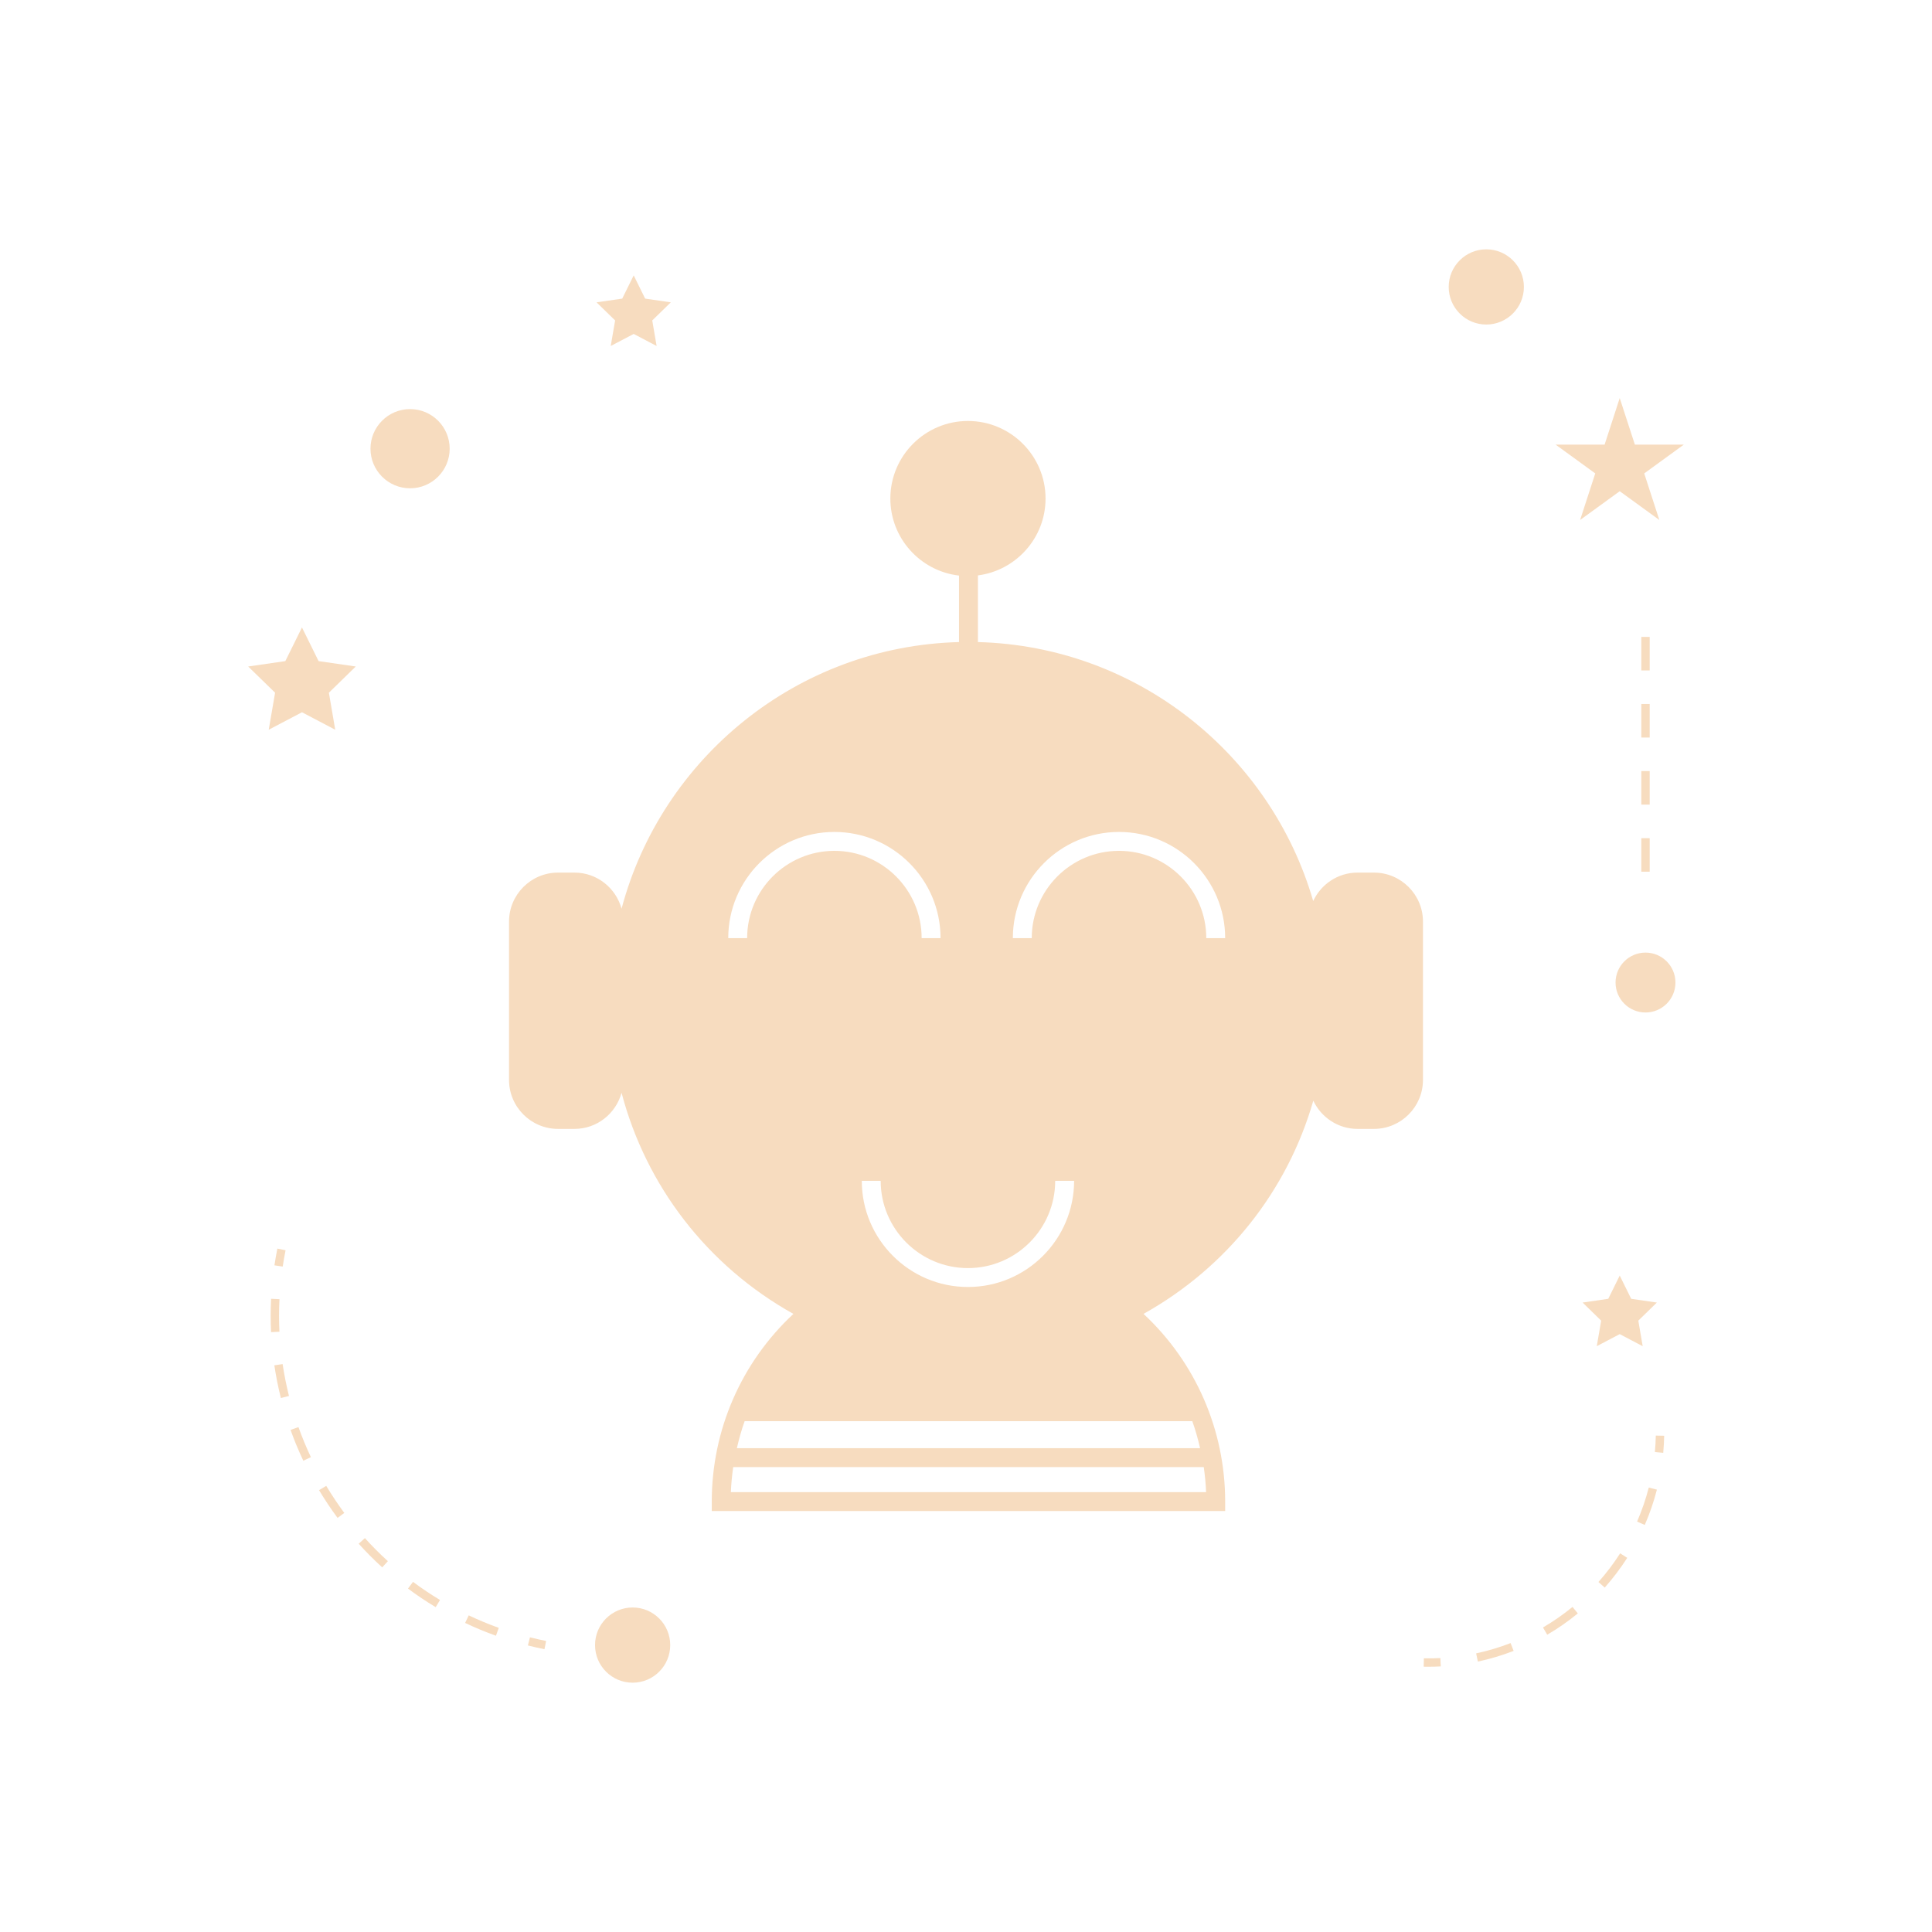 <svg width="96" height="96" viewBox="0 0 96 96" fill="none" xmlns="http://www.w3.org/2000/svg">
<path d="M31.435 83.612C32.467 83.612 33.303 82.775 33.303 81.743C33.303 80.712 32.467 79.875 31.435 79.875C30.403 79.875 29.567 80.712 29.567 81.743C29.567 82.775 30.403 83.612 31.435 83.612Z" fill="#F7DCBF"/>
<path d="M15.005 31.177L14.178 32.85L12.332 33.118L13.669 34.421L13.353 36.26L15.005 35.392L16.657 36.26L16.342 34.421L17.677 33.118L15.83 32.85L15.005 31.177Z" fill="#F7DCBF"/>
<path d="M30.347 17.192L31.488 16.593L32.627 17.192L32.41 15.922L33.332 15.023L32.057 14.838L31.488 13.683L30.918 14.838L29.642 15.023L30.565 15.922L30.347 17.192Z" fill="#F7DCBF"/>
<path d="M78.639 64.723L79.561 65.622L79.343 66.891L80.483 66.292L81.624 66.891L81.407 65.622L82.328 64.723L81.053 64.537L80.483 63.382L79.914 64.537L78.639 64.723Z" fill="#F7DCBF"/>
<path d="M80.483 19.779L79.732 22.093H77.298L79.267 23.524L78.515 25.838L80.483 24.408L82.452 25.838L81.7 23.524L83.668 22.093H81.236L80.483 19.779Z" fill="#F7DCBF"/>
<path d="M73.853 16.126C74.885 16.126 75.722 15.289 75.722 14.258C75.722 13.226 74.885 12.389 73.853 12.389C72.822 12.389 71.985 13.226 71.985 14.258C71.985 15.289 72.822 16.126 73.853 16.126Z" fill="#F7DCBF"/>
<path d="M81.764 50.31C82.586 50.31 83.252 49.644 83.252 48.822C83.252 48 82.586 47.334 81.764 47.334C80.942 47.334 80.276 48 80.276 48.822C80.276 49.644 80.942 50.31 81.764 50.31Z" fill="#F7DCBF"/>
<path d="M20.377 24.263C21.463 24.263 22.344 23.382 22.344 22.296C22.344 21.209 21.463 20.328 20.377 20.328C19.29 20.328 18.409 21.209 18.409 22.296C18.409 23.382 19.29 24.263 20.377 24.263Z" fill="#F7DCBF"/>
<path d="M27.136 81.539C26.866 81.485 26.598 81.424 26.332 81.358L26.231 81.762C26.503 81.831 26.777 81.892 27.054 81.948L27.136 81.539Z" fill="#F7DCBF"/>
<path d="M13.632 67.842C13.713 68.386 13.822 68.932 13.956 69.467L14.359 69.365C14.229 68.844 14.123 68.311 14.043 67.781L13.632 67.842Z" fill="#F7DCBF"/>
<path d="M23.112 80.643C23.609 80.879 24.125 81.093 24.644 81.279L24.784 80.887C24.278 80.706 23.776 80.497 23.29 80.267L23.112 80.643Z" fill="#F7DCBF"/>
<path d="M13.449 65.376C13.449 65.65 13.456 65.922 13.469 66.193L13.885 66.173C13.872 65.909 13.866 65.643 13.866 65.376C13.866 65.104 13.873 64.831 13.887 64.556L13.47 64.536C13.457 64.817 13.449 65.097 13.449 65.376Z" fill="#F7DCBF"/>
<path d="M19.273 77.574C18.873 77.211 18.49 76.826 18.132 76.428L17.823 76.707C18.19 77.115 18.584 77.51 18.992 77.882L19.273 77.574Z" fill="#F7DCBF"/>
<path d="M15.448 72.405C15.218 71.918 15.01 71.415 14.83 70.912L14.438 71.052C14.621 71.568 14.835 72.083 15.072 72.583L15.448 72.405Z" fill="#F7DCBF"/>
<path d="M16.21 73.831L15.853 74.045C16.136 74.518 16.446 74.982 16.773 75.424L17.108 75.177C16.788 74.744 16.487 74.292 16.21 73.831Z" fill="#F7DCBF"/>
<path d="M21.864 79.502C21.405 79.227 20.953 78.923 20.522 78.602L20.273 78.936C20.715 79.266 21.179 79.577 21.649 79.859L21.864 79.502Z" fill="#F7DCBF"/>
<path d="M13.637 62.874L14.048 62.935C14.088 62.665 14.136 62.395 14.19 62.124L13.782 62.042C13.726 62.32 13.678 62.597 13.637 62.874Z" fill="#F7DCBF"/>
<path d="M82.692 71.342L82.276 71.334C82.269 71.609 82.255 71.882 82.23 72.151L82.645 72.19C82.67 71.91 82.686 71.628 82.692 71.342Z" fill="#F7DCBF"/>
<path d="M79.738 78.886C80.148 78.424 80.524 77.926 80.857 77.409L80.505 77.184C80.186 77.683 79.823 78.163 79.426 78.609L79.738 78.886Z" fill="#F7DCBF"/>
<path d="M78.137 79.848C77.676 80.225 77.183 80.569 76.67 80.868L76.88 81.228C77.412 80.918 77.923 80.562 78.401 80.17L78.137 79.848Z" fill="#F7DCBF"/>
<path d="M81.346 75.607L81.728 75.773C81.974 75.207 82.177 74.617 82.33 74.019L81.927 73.916C81.778 74.493 81.582 75.061 81.346 75.607Z" fill="#F7DCBF"/>
<path d="M75.061 81.644C74.505 81.859 73.929 82.031 73.348 82.155L73.435 82.562C74.037 82.434 74.634 82.256 75.211 82.032L75.061 81.644Z" fill="#F7DCBF"/>
<path d="M70.752 82.4L70.743 82.817C70.824 82.819 70.903 82.819 70.983 82.819C71.187 82.819 71.39 82.814 71.592 82.803L71.571 82.388C71.299 82.402 71.028 82.408 70.752 82.4Z" fill="#F7DCBF"/>
<path d="M81.972 38.314H81.556V39.981H81.972V38.314Z" fill="#F7DCBF"/>
<path d="M81.972 31.648H81.556V33.314H81.972V31.648Z" fill="#F7DCBF"/>
<path d="M81.972 41.648H81.556V43.314H81.972V41.648Z" fill="#F7DCBF"/>
<path d="M81.972 34.981H81.556V36.648H81.972V34.981Z" fill="#F7DCBF"/>
<path d="M68.272 43.359H67.453C66.478 43.359 65.64 43.94 65.252 44.771C63.14 37.485 56.501 32.11 48.593 31.904V28.592C50.485 28.347 51.953 26.729 51.953 24.773C51.953 22.647 50.222 20.918 48.096 20.918C45.97 20.918 44.241 22.647 44.241 24.773C44.241 26.748 45.735 28.38 47.653 28.6V31.904C39.607 32.114 32.872 37.674 30.885 45.153C30.602 44.123 29.667 43.359 28.547 43.359H27.727C26.385 43.359 25.293 44.452 25.293 45.795V53.658C25.293 55.002 26.385 56.094 27.727 56.094H28.547C29.667 56.094 30.602 55.33 30.885 54.3C32.102 58.924 35.138 62.895 39.424 65.287C36.838 67.693 35.367 71.056 35.367 74.615V75.083H60.878V74.614C60.878 71.055 59.407 67.692 56.821 65.286C60.985 62.962 63.977 59.15 65.257 54.694C65.649 55.518 66.483 56.094 67.453 56.094H68.272C69.615 56.094 70.707 55.002 70.707 53.658V45.795C70.707 44.452 69.615 43.359 68.272 43.359ZM48.097 63.011C50.487 63.011 52.432 61.066 52.432 58.675H53.372C53.372 61.584 51.005 63.95 48.097 63.95C45.188 63.95 42.822 61.584 42.822 58.675H43.761C43.761 61.066 45.706 63.011 48.097 63.011ZM37.125 46.614H36.186C36.186 43.705 38.553 41.339 41.461 41.339C44.369 41.339 46.735 43.705 46.735 46.614H45.796C45.796 44.223 43.851 42.278 41.461 42.278C39.07 42.278 37.125 44.223 37.125 46.614ZM59.93 74.144H36.316C36.333 73.725 36.373 73.309 36.433 72.898H59.814C59.873 73.309 59.914 73.725 59.93 74.144ZM59.245 70.618C59.402 71.055 59.527 71.504 59.631 71.959H36.615C36.719 71.504 36.843 71.055 37.001 70.618H59.245ZM59.939 46.614C59.939 44.223 57.994 42.278 55.603 42.278C53.212 42.278 51.267 44.223 51.267 46.614H50.328C50.328 43.705 52.695 41.339 55.603 41.339C58.512 41.339 60.878 43.705 60.878 46.614H59.939Z" fill="#F7DCBF"/>
</svg>

